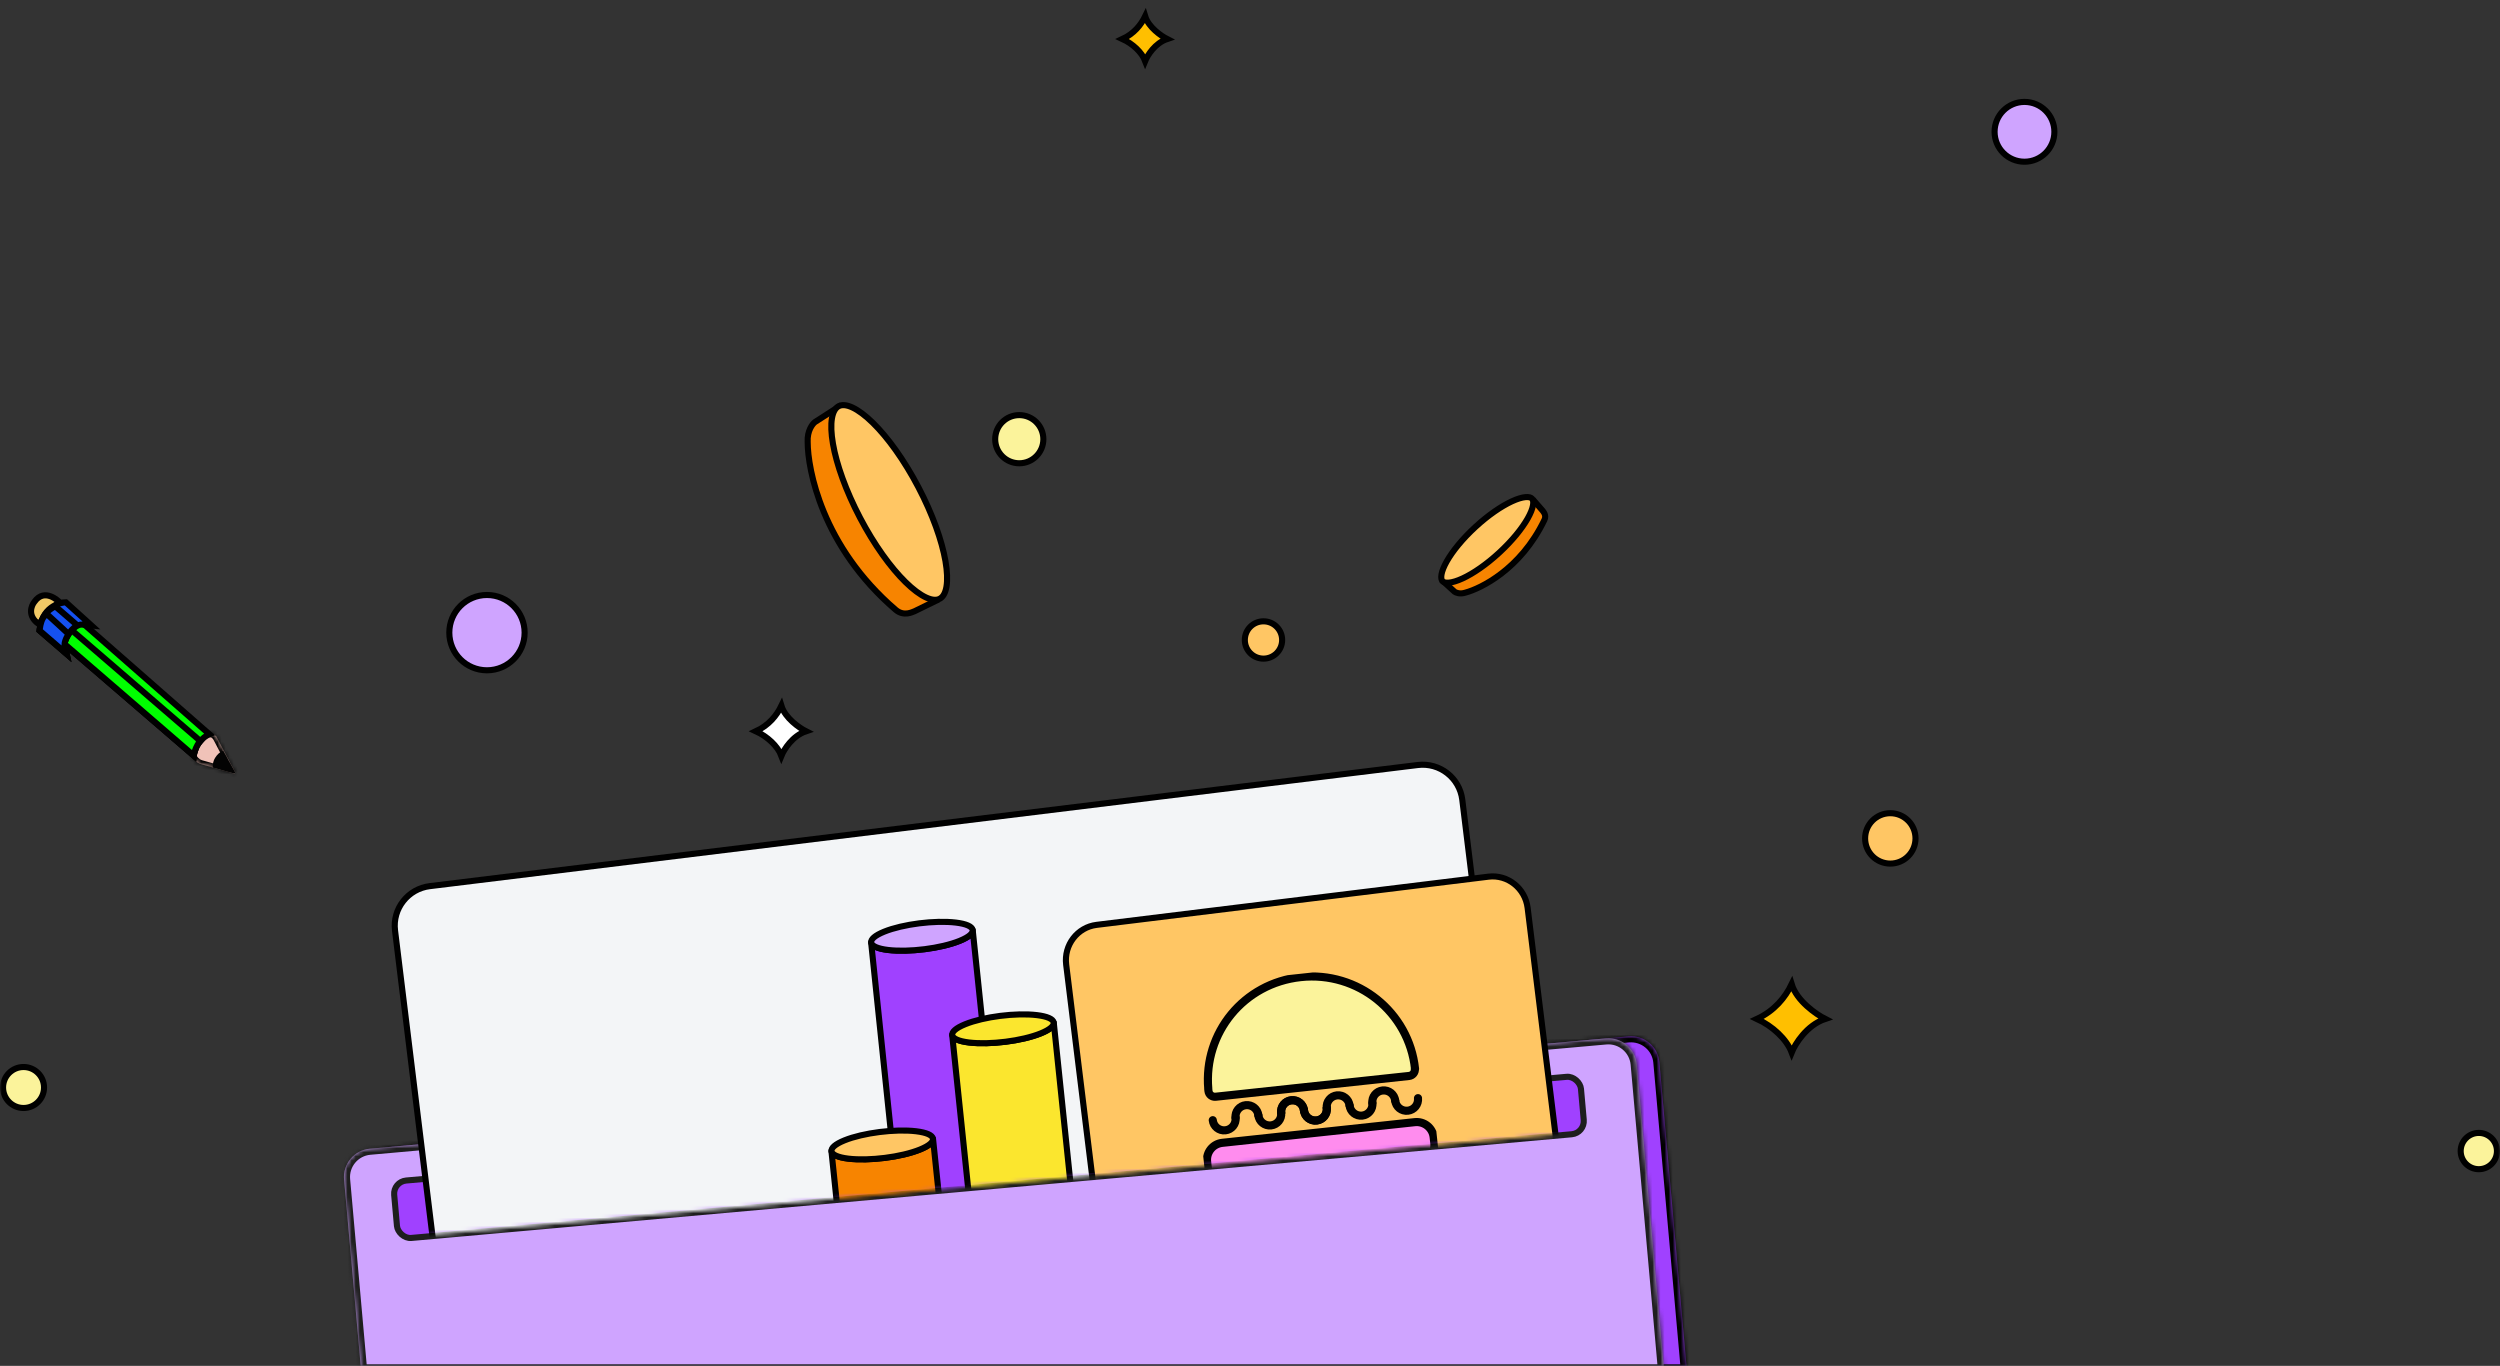<svg width="615" height="336" viewBox="0 0 615 336" fill="none" xmlns="http://www.w3.org/2000/svg">
<rect x="0" y="0" width="615" height="336" fill="#333333" stroke="none"/>
<mask id="mask0_3660_6589" style="mask-type:alpha" maskUnits="userSpaceOnUse" x="0" y="0" width="615" height="336">
<rect width="615" height="336" fill="#D9D9D9"/>
</mask>
<g mask="url(#mask0_3660_6589)">
<path d="M10.832 267.525C10.832 270.309 8.575 272.566 5.791 272.566C3.007 272.566 0.75 270.309 0.75 267.525C0.75 264.742 3.007 262.485 5.791 262.485C8.575 262.485 10.832 264.742 10.832 267.525Z" fill="#FBF39B" stroke="black" stroke-width="1.5"/>
<path d="M471.215 206.245C471.215 209.668 468.44 212.443 465.016 212.443C461.592 212.443 458.817 209.668 458.817 206.245C458.817 202.821 461.592 200.046 465.016 200.046C468.44 200.046 471.215 202.821 471.215 206.245Z" fill="#FFC664" stroke="black" stroke-width="1.5"/>
<path d="M614.25 283.16C614.25 285.624 612.252 287.621 609.788 287.621C607.324 287.621 605.326 285.624 605.326 283.16C605.326 280.696 607.324 278.698 609.788 278.698C612.252 278.698 614.25 280.696 614.25 283.16Z" fill="#FBF39B" stroke="black" stroke-width="1.5"/>
<path d="M505.38 32.426C505.38 36.489 502.086 39.783 498.022 39.783C493.959 39.783 490.665 36.489 490.665 32.426C490.665 28.363 493.959 25.069 498.022 25.069C502.086 25.069 505.38 28.363 505.38 32.426Z" fill="#CFA4FF" stroke="black" stroke-width="1.5"/>
<path d="M287.122 9.599C284.138 10.602 282.273 13.62 281.713 15.004C280.893 12.842 278.636 10.757 276.118 9.599C278.953 8.286 280.687 6.124 281.713 4C282.534 6.703 285.661 8.859 287.122 9.599Z" fill="#FFBF00" stroke="black" stroke-width="1.5"/>
<path d="M198.279 179.891C194.937 181.016 192.849 184.395 192.222 185.944C191.303 183.523 188.776 181.189 185.957 179.891C189.131 178.422 191.073 176 192.222 173.623C193.141 176.649 196.643 179.063 198.279 179.891Z" fill="white" stroke="black" stroke-width="1.5"/>
<path d="M449.01 250.655C444.453 252.188 441.605 256.797 440.751 258.909C439.498 255.608 436.052 252.424 432.207 250.655C436.536 248.651 439.185 245.349 440.751 242.107C442.004 246.234 446.779 249.525 449.01 250.655Z" fill="#FFBF00" stroke="black" stroke-width="1.5"/>
<path d="M129.057 155.63C129.057 160.746 124.91 164.893 119.794 164.893C114.678 164.893 110.531 160.746 110.531 155.63C110.531 150.515 114.678 146.368 119.794 146.368C124.91 146.368 129.057 150.515 129.057 155.63Z" fill="#CFA4FF" stroke="black" stroke-width="1.5"/>
<path d="M256.665 108.04C256.665 111.312 254.013 113.965 250.74 113.965C247.468 113.965 244.815 111.312 244.815 108.04C244.815 104.767 247.468 102.115 250.74 102.115C254.013 102.115 256.665 104.767 256.665 108.04Z" fill="#FBF39B" stroke="black" stroke-width="1.5"/>
<path d="M315.407 157.434C315.407 159.969 313.352 162.024 310.817 162.024C308.282 162.024 306.227 159.969 306.227 157.434C306.227 154.899 308.282 152.844 310.817 152.844C313.352 152.844 315.407 154.899 315.407 157.434Z" fill="#FFC664" stroke="black" stroke-width="1.5"/>
<path d="M360.563 145.765L360.545 145.77L360.526 145.776C359.109 146.239 358.099 145.772 357.834 145.572L355.212 143.186L377.525 123.376L379.474 125.615C379.483 125.63 379.491 125.64 379.495 125.646L379.497 125.648C379.518 125.678 379.542 125.709 379.561 125.734L379.57 125.746C379.609 125.796 379.649 125.848 379.693 125.911C379.789 126.046 379.895 126.215 379.977 126.414C380.136 126.795 380.217 127.295 379.921 127.91C374.03 140.147 364.134 144.8 360.563 145.765Z" fill="#F78400" stroke="black" stroke-width="1.5"/>
<path d="M376.878 122.666C377.122 122.93 377.274 123.431 377.117 124.313C376.963 125.182 376.529 126.279 375.815 127.542C374.39 130.059 371.938 133.079 368.785 135.982C365.632 138.886 362.421 141.082 359.796 142.295C358.479 142.903 357.349 143.245 356.471 143.328C355.578 143.412 355.092 143.218 354.849 142.954C354.605 142.69 354.453 142.19 354.609 141.307C354.764 140.438 355.198 139.341 355.912 138.078C357.337 135.562 359.789 132.541 362.942 129.638C366.094 126.734 369.306 124.539 371.931 123.326C373.248 122.717 374.378 122.375 375.256 122.292C376.149 122.209 376.635 122.402 376.878 122.666Z" fill="#FFC664" stroke="black" stroke-width="1.5"/>
<path d="M198.689 108.806L198.689 108.787L198.688 108.767C198.532 105.944 199.894 104.268 200.485 103.821L206.245 100.118L230.179 147.823L224.971 150.371C224.936 150.382 224.909 150.392 224.893 150.398L224.891 150.399C224.842 150.417 224.786 150.44 224.735 150.461L224.709 150.472C224.608 150.514 224.492 150.562 224.356 150.612C224.062 150.722 223.685 150.838 223.256 150.896C222.417 151.007 221.366 150.897 220.315 149.994C202.152 134.393 198.708 115.406 198.689 108.806Z" fill="#F78400" stroke="black" stroke-width="1.5"/>
<path d="M231.174 147.293C230.392 147.703 229.275 147.662 227.784 146.965C226.306 146.275 224.596 144.999 222.762 143.199C219.1 139.605 215.071 134.047 211.569 127.373C208.067 120.699 205.782 114.226 204.906 109.171C204.467 106.639 204.388 104.506 204.66 102.898C204.934 101.276 205.535 100.333 206.317 99.923C207.099 99.513 208.216 99.554 209.707 100.25C211.185 100.941 212.895 102.217 214.729 104.017C218.391 107.611 222.419 113.169 225.921 119.843C229.424 126.517 231.708 132.99 232.585 138.045C233.024 140.577 233.102 142.71 232.831 144.318C232.556 145.94 231.956 146.883 231.174 147.293Z" fill="#FFC664" stroke="black" stroke-width="1.5"/>
<mask id="path-16-inside-1_3660_6589" fill="white">
<path fill-rule="evenodd" clip-rule="evenodd" d="M96.564 282.081C92.713 282.425 89.87 285.825 90.214 289.675L94.449 337.122L414.98 337.125L408.211 261.298C407.868 257.447 404.467 254.604 400.617 254.948L96.564 282.081Z"/>
</mask>
<path fill-rule="evenodd" clip-rule="evenodd" d="M96.564 282.081C92.713 282.425 89.87 285.825 90.214 289.675L94.449 337.122L414.98 337.125L408.211 261.298C407.868 257.447 404.467 254.604 400.617 254.948L96.564 282.081Z" fill="#A041FF"/>
<path d="M90.214 289.675L88.72 289.809L90.214 289.675ZM96.564 282.081L96.431 280.587L96.564 282.081ZM94.449 337.122L92.955 337.256L93.077 338.622L94.449 338.622L94.449 337.122ZM414.98 337.125L414.98 338.625L416.62 338.625L416.474 336.992L414.98 337.125ZM408.211 261.298L406.717 261.431L406.717 261.431L408.211 261.298ZM400.617 254.948L400.75 256.442L400.617 254.948ZM91.708 289.542C91.438 286.517 93.672 283.845 96.697 283.575L96.431 280.587C91.755 281.004 88.303 285.133 88.72 289.809L91.708 289.542ZM95.943 336.989L91.708 289.542L88.72 289.809L92.955 337.256L95.943 336.989ZM94.449 338.622L414.98 338.625L414.98 335.625L94.449 335.622L94.449 338.622ZM406.717 261.431L413.486 337.258L416.474 336.992L409.705 261.164L406.717 261.431ZM400.75 256.442C403.776 256.172 406.447 258.405 406.717 261.431L409.705 261.164C409.288 256.489 405.159 253.036 400.483 253.454L400.75 256.442ZM96.697 283.575L400.75 256.442L400.483 253.454L96.431 280.587L96.697 283.575Z" fill="black" mask="url(#path-16-inside-1_3660_6589)"/>
<mask id="path-18-inside-2_3660_6589" fill="white">
<path fill-rule="evenodd" clip-rule="evenodd" d="M90.985 282.579C87.134 282.923 84.291 286.323 84.635 290.173L88.736 336.121L89.038 339.502L89.038 337.123L409.356 337.125L409.267 336.124L402.632 261.796C402.288 257.945 398.888 255.102 395.038 255.446L90.985 282.579Z"/>
</mask>
<path fill-rule="evenodd" clip-rule="evenodd" d="M90.985 282.579C87.134 282.923 84.291 286.323 84.635 290.173L88.736 336.121L89.038 339.502L89.038 337.123L409.356 337.125L409.267 336.124L402.632 261.796C402.288 257.945 398.888 255.102 395.038 255.446L90.985 282.579Z" fill="#CFA4FF"/>
<path d="M84.635 290.173L83.141 290.307L84.635 290.173ZM90.985 282.579L90.852 281.085L90.985 282.579ZM88.736 336.121L90.231 335.988L88.736 336.121ZM89.038 339.502L87.544 339.636L90.538 339.502L89.038 339.502ZM89.038 337.123L89.038 335.623L87.538 335.623L87.538 337.123L89.038 337.123ZM409.356 337.125L409.356 338.625L410.996 338.625L410.85 336.992L409.356 337.125ZM409.267 336.124L410.761 335.991L410.761 335.991L409.267 336.124ZM402.632 261.796L404.126 261.662L404.126 261.662L402.632 261.796ZM395.038 255.446L395.171 256.94L395.038 255.446ZM86.129 290.04C85.859 287.015 88.093 284.343 91.118 284.073L90.852 281.085C86.176 281.502 82.724 285.631 83.141 290.307L86.129 290.04ZM90.231 335.988L86.129 290.04L83.141 290.307L87.242 336.254L90.231 335.988ZM90.532 339.369L90.231 335.988L87.242 336.254L87.544 339.636L90.532 339.369ZM90.538 339.502L90.538 337.123L87.538 337.123L87.538 339.502L90.538 339.502ZM89.038 338.623L409.356 338.625L409.356 335.625L89.038 335.623L89.038 338.623ZM407.773 336.257L407.862 337.259L410.85 336.992L410.761 335.991L407.773 336.257ZM401.138 261.929L407.773 336.257L410.761 335.991L404.126 261.662L401.138 261.929ZM395.171 256.94C398.196 256.67 400.868 258.904 401.138 261.929L404.126 261.662C403.709 256.987 399.58 253.534 394.904 253.952L395.171 256.94ZM91.118 284.073L395.171 256.94L394.904 253.952L90.852 281.085L91.118 284.073Z" fill="#1E1E1E" mask="url(#path-18-inside-2_3660_6589)"/>
<rect x="0.814" y="0.68" width="293.117" height="14.183" rx="3.25" transform="matrix(0.996 -0.089 0.089 0.996 95.81 290.092)" fill="#A041FF" stroke="#1E1E1E" stroke-width="1.5"/>
<mask id="mask1_3660_6589" style="mask-type:alpha" maskUnits="userSpaceOnUse" x="85" y="143" width="306" height="162">
<rect width="294.616" height="135.541" transform="matrix(0.996 -0.089 -0.089 -0.996 97.163 304.522)" fill="#D9D9D9"/>
</mask>
<g mask="url(#mask1_3660_6589)">
<path d="M105.736 217.989L348.774 188.193C354.162 187.532 359.061 191.355 359.72 196.728L377.178 339.088C377.837 344.461 374.007 349.354 368.619 350.014L125.581 379.81C120.194 380.471 115.295 376.648 114.636 371.275L97.177 228.916C96.519 223.543 100.349 218.649 105.736 217.989Z" fill="#F3F5F7" stroke="black" stroke-width="1.5"/>
<path d="M239.286 228.814L247.482 307.504C247.566 308.317 246.505 309.244 244.287 310.135C239.679 312.01 231.779 312.994 226.647 312.38C223.991 312.085 222.587 311.408 222.493 310.512L214.297 231.824C214.382 232.637 215.794 233.388 218.451 233.69C223.583 234.306 231.483 233.32 236.091 231.446C238.31 230.563 239.371 229.629 239.286 228.814Z" fill="#A041FF" stroke="black" stroke-width="1.5" stroke-linejoin="round"/>
<path d="M235.138 226.953C240.27 227.569 240.699 229.57 236.096 231.445C231.488 233.319 223.587 234.304 218.455 233.689C213.322 233.074 212.892 231.072 217.496 229.198C222.105 227.325 230.005 226.339 235.138 226.953Z" fill="#CFA4FF" stroke="black" stroke-width="1.5" stroke-linejoin="round"/>
<path d="M259.224 251.578L265.199 308.945C265.284 309.758 264.223 310.685 262.005 311.576C257.397 313.451 249.496 314.435 244.364 313.821C241.709 313.526 240.304 312.849 240.211 311.953L234.236 254.588C234.321 255.402 235.733 256.152 238.389 256.454C243.521 257.07 251.422 256.084 256.029 254.21C258.249 253.327 259.309 252.393 259.224 251.578Z" fill="#FBE62E" stroke="black" stroke-width="1.5" stroke-linejoin="round"/>
<path d="M255.074 249.718C260.207 250.333 260.636 252.335 256.032 254.209C251.424 256.084 243.523 257.068 238.391 256.454C233.259 255.838 232.829 253.837 237.433 251.963C242.042 250.089 249.941 249.103 255.074 249.718Z" fill="#FBE62E" stroke="black" stroke-width="1.5" stroke-linejoin="round"/>
<path d="M229.523 280.15L231.374 297.915C231.458 298.729 230.397 299.655 228.179 300.547C223.571 302.422 215.67 303.406 210.538 302.791C207.883 302.497 206.478 301.819 206.385 300.924L204.534 283.16C204.619 283.973 206.031 284.723 208.688 285.026C213.82 285.641 221.72 284.656 226.328 282.781C228.548 281.899 229.608 280.965 229.523 280.15Z" fill="#F78400" stroke="black" stroke-width="1.5" stroke-linejoin="round"/>
<path d="M225.373 278.289C230.505 278.905 230.934 280.907 226.33 282.781C221.722 284.656 213.822 285.64 208.69 285.026C203.557 284.41 203.127 282.409 207.731 280.534C212.34 278.661 220.24 277.675 225.373 278.289Z" fill="#FFC664" stroke="black" stroke-width="1.5" stroke-linejoin="round"/>
<path d="M269.758 227.517L366.166 215.66C370.876 215.08 375.199 218.503 375.794 223.331L386.507 310.405C387.002 314.423 384.196 318.061 380.281 318.543L281.004 330.753C277.089 331.235 273.485 328.385 272.991 324.366L262.277 237.293C261.683 232.464 265.048 228.096 269.758 227.517Z" fill="#FFC664" stroke="black" stroke-width="1.5"/>
<g clip-path="url(#clip0_3660_6589)">
<path d="M303.949 274.965C304.115 276.507 302.994 277.891 301.445 278.057C299.896 278.224 298.507 277.109 298.341 275.567" stroke="black" stroke-width="2" stroke-linecap="round" stroke-linejoin="round"/>
<path d="M303.949 274.965C303.783 273.423 304.904 272.039 306.453 271.873C308.001 271.706 309.391 272.821 309.556 274.363" stroke="black" stroke-width="2" stroke-linecap="round" stroke-linejoin="round"/>
<path d="M315.169 273.76C315.334 275.302 314.213 276.686 312.665 276.852C311.116 277.019 309.727 275.904 309.561 274.362" stroke="black" stroke-width="2" stroke-linecap="round" stroke-linejoin="round"/>
<path d="M315.169 273.76C315.003 272.218 316.124 270.834 317.672 270.668C319.221 270.501 320.61 271.616 320.776 273.157" stroke="black" stroke-width="2" stroke-linecap="round" stroke-linejoin="round"/>
<path d="M326.386 272.555C326.552 274.096 325.431 275.481 323.883 275.647C322.334 275.814 320.945 274.699 320.779 273.157" stroke="black" stroke-width="2" stroke-linecap="round" stroke-linejoin="round"/>
<path d="M315.169 273.76C315.003 272.218 316.124 270.834 317.672 270.668C319.221 270.501 320.61 271.616 320.776 273.157" stroke="black" stroke-width="2" stroke-linecap="round" stroke-linejoin="round"/>
<path d="M326.386 272.555C326.552 274.096 325.431 275.481 323.883 275.647C322.334 275.814 320.945 274.699 320.779 273.157" stroke="black" stroke-width="2" stroke-linecap="round" stroke-linejoin="round"/>
<path d="M326.386 272.555C326.22 271.013 327.341 269.629 328.89 269.462C330.438 269.296 331.828 270.411 331.993 271.952" stroke="black" stroke-width="2" stroke-linecap="round" stroke-linejoin="round"/>
<path d="M337.606 271.349C337.772 272.891 336.651 274.275 335.102 274.442C333.554 274.608 332.164 273.493 331.999 271.952" stroke="black" stroke-width="2" stroke-linecap="round" stroke-linejoin="round"/>
<path d="M337.606 271.349C337.44 269.808 338.561 268.423 340.109 268.257C341.658 268.091 343.048 269.205 343.213 270.747" stroke="black" stroke-width="2" stroke-linecap="round" stroke-linejoin="round"/>
<path d="M348.826 270.144C348.992 271.686 347.871 273.07 346.322 273.237C344.773 273.403 343.384 272.288 343.218 270.747" stroke="black" stroke-width="2" stroke-linecap="round" stroke-linejoin="round"/>
<path d="M348.101 262.929C346.6 248.96 334.006 238.856 319.973 240.364C305.94 241.872 296.063 254.084 297.236 267.828L297.222 267.83L297.282 268.389C297.376 269.263 298.164 269.893 299.04 269.799L346.633 264.686C347.511 264.592 348.144 263.807 348.051 262.935L348.101 262.929Z" fill="#FBF39B" stroke="black" stroke-width="2" stroke-linecap="round" stroke-linejoin="round"/>
<path d="M348.053 276.048L300.682 281.137C298.372 281.386 296.699 283.452 296.946 285.752L297.109 287.264C297.356 289.564 299.429 291.227 301.74 290.979L349.111 285.89C351.421 285.642 353.094 283.576 352.847 281.276L352.684 279.764C352.437 277.464 350.363 275.8 348.053 276.048Z" fill="#FF8CEE" stroke="black" stroke-width="2" stroke-linecap="round" stroke-linejoin="round"/>
<path d="M303.844 290.744L346.562 286.154C348.765 285.918 350.743 287.504 350.978 289.697L351.183 291.603C351.523 294.766 349.22 297.611 346.041 297.953L306.735 302.176C303.557 302.517 300.702 300.226 300.362 297.062L300.17 295.279C299.927 293.019 301.572 290.988 303.842 290.744L303.844 290.744Z" fill="#FBF39B" stroke="black" stroke-width="2" stroke-linecap="round" stroke-linejoin="round"/>
</g>
</g>
<mask id="path-44-inside-3_3660_6589" fill="white">
<path fill-rule="evenodd" clip-rule="evenodd" d="M53.055 181.044C52.947 180.912 52.83 180.79 52.706 180.68L52.708 180.678C50.957 179.716 48.983 180.359 47.842 181.925C46.13 184.273 47.13 187.245 49.395 187.968L49.395 187.969L49.417 187.976C49.474 187.993 49.531 188.009 49.589 188.024L57.383 190.229C57.383 190.229 57.893 190.437 57.818 189.928L57.819 189.926L53.15 181.038L53.055 181.044Z"/>
</mask>
<path fill-rule="evenodd" clip-rule="evenodd" d="M53.055 181.044C52.947 180.912 52.83 180.79 52.706 180.68L52.708 180.678C50.957 179.716 48.983 180.359 47.842 181.925C46.13 184.273 47.13 187.245 49.395 187.968L49.395 187.969L49.417 187.976C49.474 187.993 49.531 188.009 49.589 188.024L57.383 190.229C57.383 190.229 57.893 190.437 57.818 189.928L57.819 189.926L53.15 181.038L53.055 181.044Z" fill="#F0C2B8"/>
<path d="M52.706 180.68L52.085 179.896L51.152 180.635L52.041 181.427L52.706 180.68ZM53.055 181.044L52.284 181.68L52.608 182.073L53.117 182.042L53.055 181.044ZM52.708 180.678L53.329 181.462L54.509 180.527L53.189 179.801L52.708 180.678ZM47.842 181.925L48.65 182.514L48.65 182.514L47.842 181.925ZM49.395 187.968L50.334 188.313L50.693 187.333L49.699 187.016L49.395 187.968ZM49.395 187.969L48.456 187.625L48.084 188.638L49.123 188.931L49.395 187.969ZM49.417 187.976L49.715 187.021L49.702 187.017L49.689 187.013L49.417 187.976ZM49.589 188.024L49.861 187.062L49.848 187.058L49.835 187.055L49.589 188.024ZM57.383 190.229L57.76 189.303L57.708 189.282L57.655 189.267L57.383 190.229ZM57.818 189.928L56.825 189.811L56.81 189.942L56.829 190.073L57.818 189.928ZM57.819 189.926L58.812 190.043L58.848 189.735L58.704 189.461L57.819 189.926ZM53.15 181.038L54.035 180.573L53.734 180L53.088 180.04L53.15 181.038ZM52.041 181.427C52.125 181.501 52.206 181.586 52.284 181.68L53.827 180.408C53.688 180.239 53.535 180.08 53.37 179.933L52.041 181.427ZM52.087 179.894L52.085 179.896L53.327 181.463L53.329 181.462L52.087 179.894ZM48.65 182.514C49.549 181.28 50.992 180.877 52.227 181.554L53.189 179.801C50.921 178.556 48.417 179.437 47.034 181.336L48.65 182.514ZM49.699 187.016C48.169 186.527 47.286 184.386 48.65 182.514L47.034 181.336C44.975 184.16 46.09 187.963 49.091 188.921L49.699 187.016ZM48.456 187.624L48.456 187.625L50.334 188.314L50.334 188.313L48.456 187.624ZM49.123 188.931L49.145 188.938L49.689 187.013L49.667 187.007L49.123 188.931ZM49.835 187.055C49.794 187.045 49.754 187.033 49.715 187.021L49.12 188.93C49.193 188.953 49.267 188.974 49.342 188.993L49.835 187.055ZM49.317 188.986L57.111 191.192L57.655 189.267L49.861 187.062L49.317 188.986ZM57.383 190.229C57.006 191.156 57.007 191.156 57.007 191.156C57.007 191.156 57.008 191.156 57.008 191.156C57.008 191.156 57.009 191.157 57.01 191.157C57.011 191.157 57.012 191.158 57.013 191.158C57.015 191.159 57.017 191.16 57.02 191.161C57.025 191.163 57.031 191.165 57.038 191.168C57.05 191.173 57.066 191.178 57.084 191.184C57.119 191.196 57.166 191.211 57.222 191.225C57.32 191.249 57.507 191.287 57.728 191.265C57.957 191.242 58.333 191.139 58.595 190.772C58.844 190.424 58.846 190.039 58.808 189.783L56.829 190.073C56.829 190.071 56.794 189.851 56.969 189.608C57.157 189.345 57.418 189.285 57.53 189.274C57.632 189.264 57.696 189.282 57.701 189.283C57.71 189.285 57.718 189.288 57.726 189.29C57.73 189.292 57.734 189.293 57.74 189.295C57.743 189.296 57.746 189.298 57.749 189.299C57.751 189.299 57.752 189.3 57.754 189.301C57.755 189.301 57.756 189.302 57.757 189.302C57.757 189.302 57.758 189.302 57.758 189.302C57.758 189.303 57.759 189.303 57.759 189.303C57.759 189.303 57.76 189.303 57.383 190.229ZM58.812 190.045L58.812 190.043L56.825 189.809L56.825 189.811L58.812 190.045ZM58.704 189.461L54.035 180.573L52.265 181.503L56.933 190.391L58.704 189.461ZM53.088 180.04L52.993 180.046L53.117 182.042L53.212 182.036L53.088 180.04Z" fill="black" mask="url(#path-44-inside-3_3660_6589)"/>
<path d="M54.932 184.73C55.011 184.975 57.819 189.926 57.819 189.926L57.817 189.926C57.892 190.435 57.382 190.227 57.382 190.227L52.402 188.823C52.028 186.479 54.388 184.619 54.932 184.73Z" fill="#030303"/>
<path d="M51.523 180.619C50.748 180.944 49.826 181.569 48.939 182.736L48.939 182.736L48.932 182.745L49.536 183.19C48.932 182.745 48.931 182.745 48.931 182.746L48.931 182.746L48.93 182.747L48.928 182.75L48.922 182.758L48.904 182.784C48.889 182.806 48.868 182.836 48.842 182.874C48.791 182.95 48.721 183.059 48.639 183.195C48.478 183.467 48.27 183.853 48.084 184.314C47.906 184.754 47.738 185.288 47.658 185.87L10.463 153.89C10.965 153.049 11.7 151.97 12.543 151.012C13.059 150.427 13.6 149.903 14.14 149.507C14.556 149.202 14.947 148.99 15.305 148.873L49.994 179.29L49.996 179.292L51.523 180.619Z" fill="#00FF00" stroke="black" stroke-width="1.5"/>
<path d="M8.5 148C11 144.5 14.5 148 14.5 148L9.5 153.5C6.7 151.5 7.666 149 8.5 148Z" fill="#F1C966" stroke="black" stroke-width="1.5"/>
<path d="M47.864 186.372L15.433 158.37C15.598 157.792 15.796 157.23 16.03 156.691L48.282 184.49C48.073 185.026 47.891 185.678 47.864 186.372Z" fill="#009E00" stroke="black"/>
<path d="M48.199 184.041C47.98 184.53 47.755 185.163 47.658 185.864L15.718 158.286C15.932 157.563 16.2 156.87 16.527 156.218C16.777 155.719 17.061 155.245 17.383 154.799L49.291 182.3C49.173 182.436 49.056 182.58 48.939 182.734L48.939 182.734L48.932 182.743L49.536 183.188C48.932 182.743 48.932 182.743 48.932 182.743L48.932 182.743L48.932 182.744L48.931 182.745L48.929 182.747L48.924 182.754L48.909 182.775C48.896 182.793 48.879 182.818 48.857 182.85C48.815 182.912 48.756 183.002 48.688 183.114C48.551 183.338 48.371 183.656 48.199 184.041L48.199 184.041Z" fill="#00FF00" stroke="black" stroke-width="1.5"/>
<path d="M20.242 153.646L22.503 153.869L20.818 152.344L16.449 148.388L16.216 148.177L15.903 148.195L15.945 148.944C15.903 148.195 15.902 148.195 15.902 148.195L15.901 148.195L15.898 148.195L15.892 148.195L15.875 148.197C15.861 148.198 15.843 148.199 15.82 148.201C15.775 148.206 15.713 148.213 15.636 148.223C15.482 148.245 15.268 148.282 15.012 148.345C14.501 148.471 13.812 148.704 13.098 149.135C11.641 150.012 10.145 151.675 9.788 154.712L9.742 155.107L10.043 155.368L14.662 159.359L16.377 160.841L15.888 158.646C15.888 158.644 15.888 158.643 15.888 158.641C15.886 158.624 15.882 158.584 15.883 158.524C15.884 158.403 15.9 158.194 15.973 157.902C16.12 157.32 16.502 156.387 17.479 155.144L17.484 155.139C17.493 155.128 17.508 155.112 17.528 155.089C17.568 155.045 17.63 154.979 17.71 154.899C17.872 154.738 18.102 154.527 18.38 154.322C18.962 153.893 19.626 153.585 20.242 153.646Z" fill="#1551F1" stroke="black" stroke-width="1.5"/>
<path d="M18.286 154.35L18.969 153.784L18.298 153.204L13.996 149.486L13.589 149.135L13.125 149.407C12.436 149.813 11.681 150.354 11.056 151.207C10.429 152.063 9.967 153.187 9.788 154.713L9.742 155.108L10.043 155.368L14.662 159.359L16.377 160.841L15.888 158.646C15.888 158.645 15.888 158.643 15.888 158.641C15.886 158.624 15.882 158.585 15.883 158.524C15.884 158.403 15.9 158.195 15.973 157.902C16.121 157.319 16.503 156.384 17.483 155.139L17.491 155.13C17.499 155.121 17.512 155.105 17.529 155.085C17.565 155.044 17.62 154.983 17.69 154.908C17.833 154.757 18.038 154.555 18.286 154.35Z" fill="#1551F1" stroke="black" stroke-width="1.5"/>
<path d="M16.57 156.487L16.863 155.966L16.421 155.564C15.817 155.015 15.221 154.457 14.622 153.896C13.762 153.092 12.898 152.282 12.001 151.492L11.473 151.026L10.975 151.524C10.603 151.895 10.347 152.436 10.17 152.961C9.986 153.505 9.858 154.118 9.789 154.711L9.742 155.106L10.043 155.366L14.662 159.357L16.36 160.824L15.889 158.648C15.888 158.639 15.886 158.619 15.885 158.587C15.883 158.518 15.884 158.392 15.912 158.213C15.967 157.857 16.126 157.274 16.57 156.487Z" fill="#1551F1" stroke="black" stroke-width="1.5"/>
</g>
<defs>
<clipPath id="clip0_3660_6589">
<rect width="57.686" height="61.664" fill="white" transform="matrix(0.994 -0.107 0.107 0.994 291.491 242.609)"/>
</clipPath>
</defs>
</svg>
